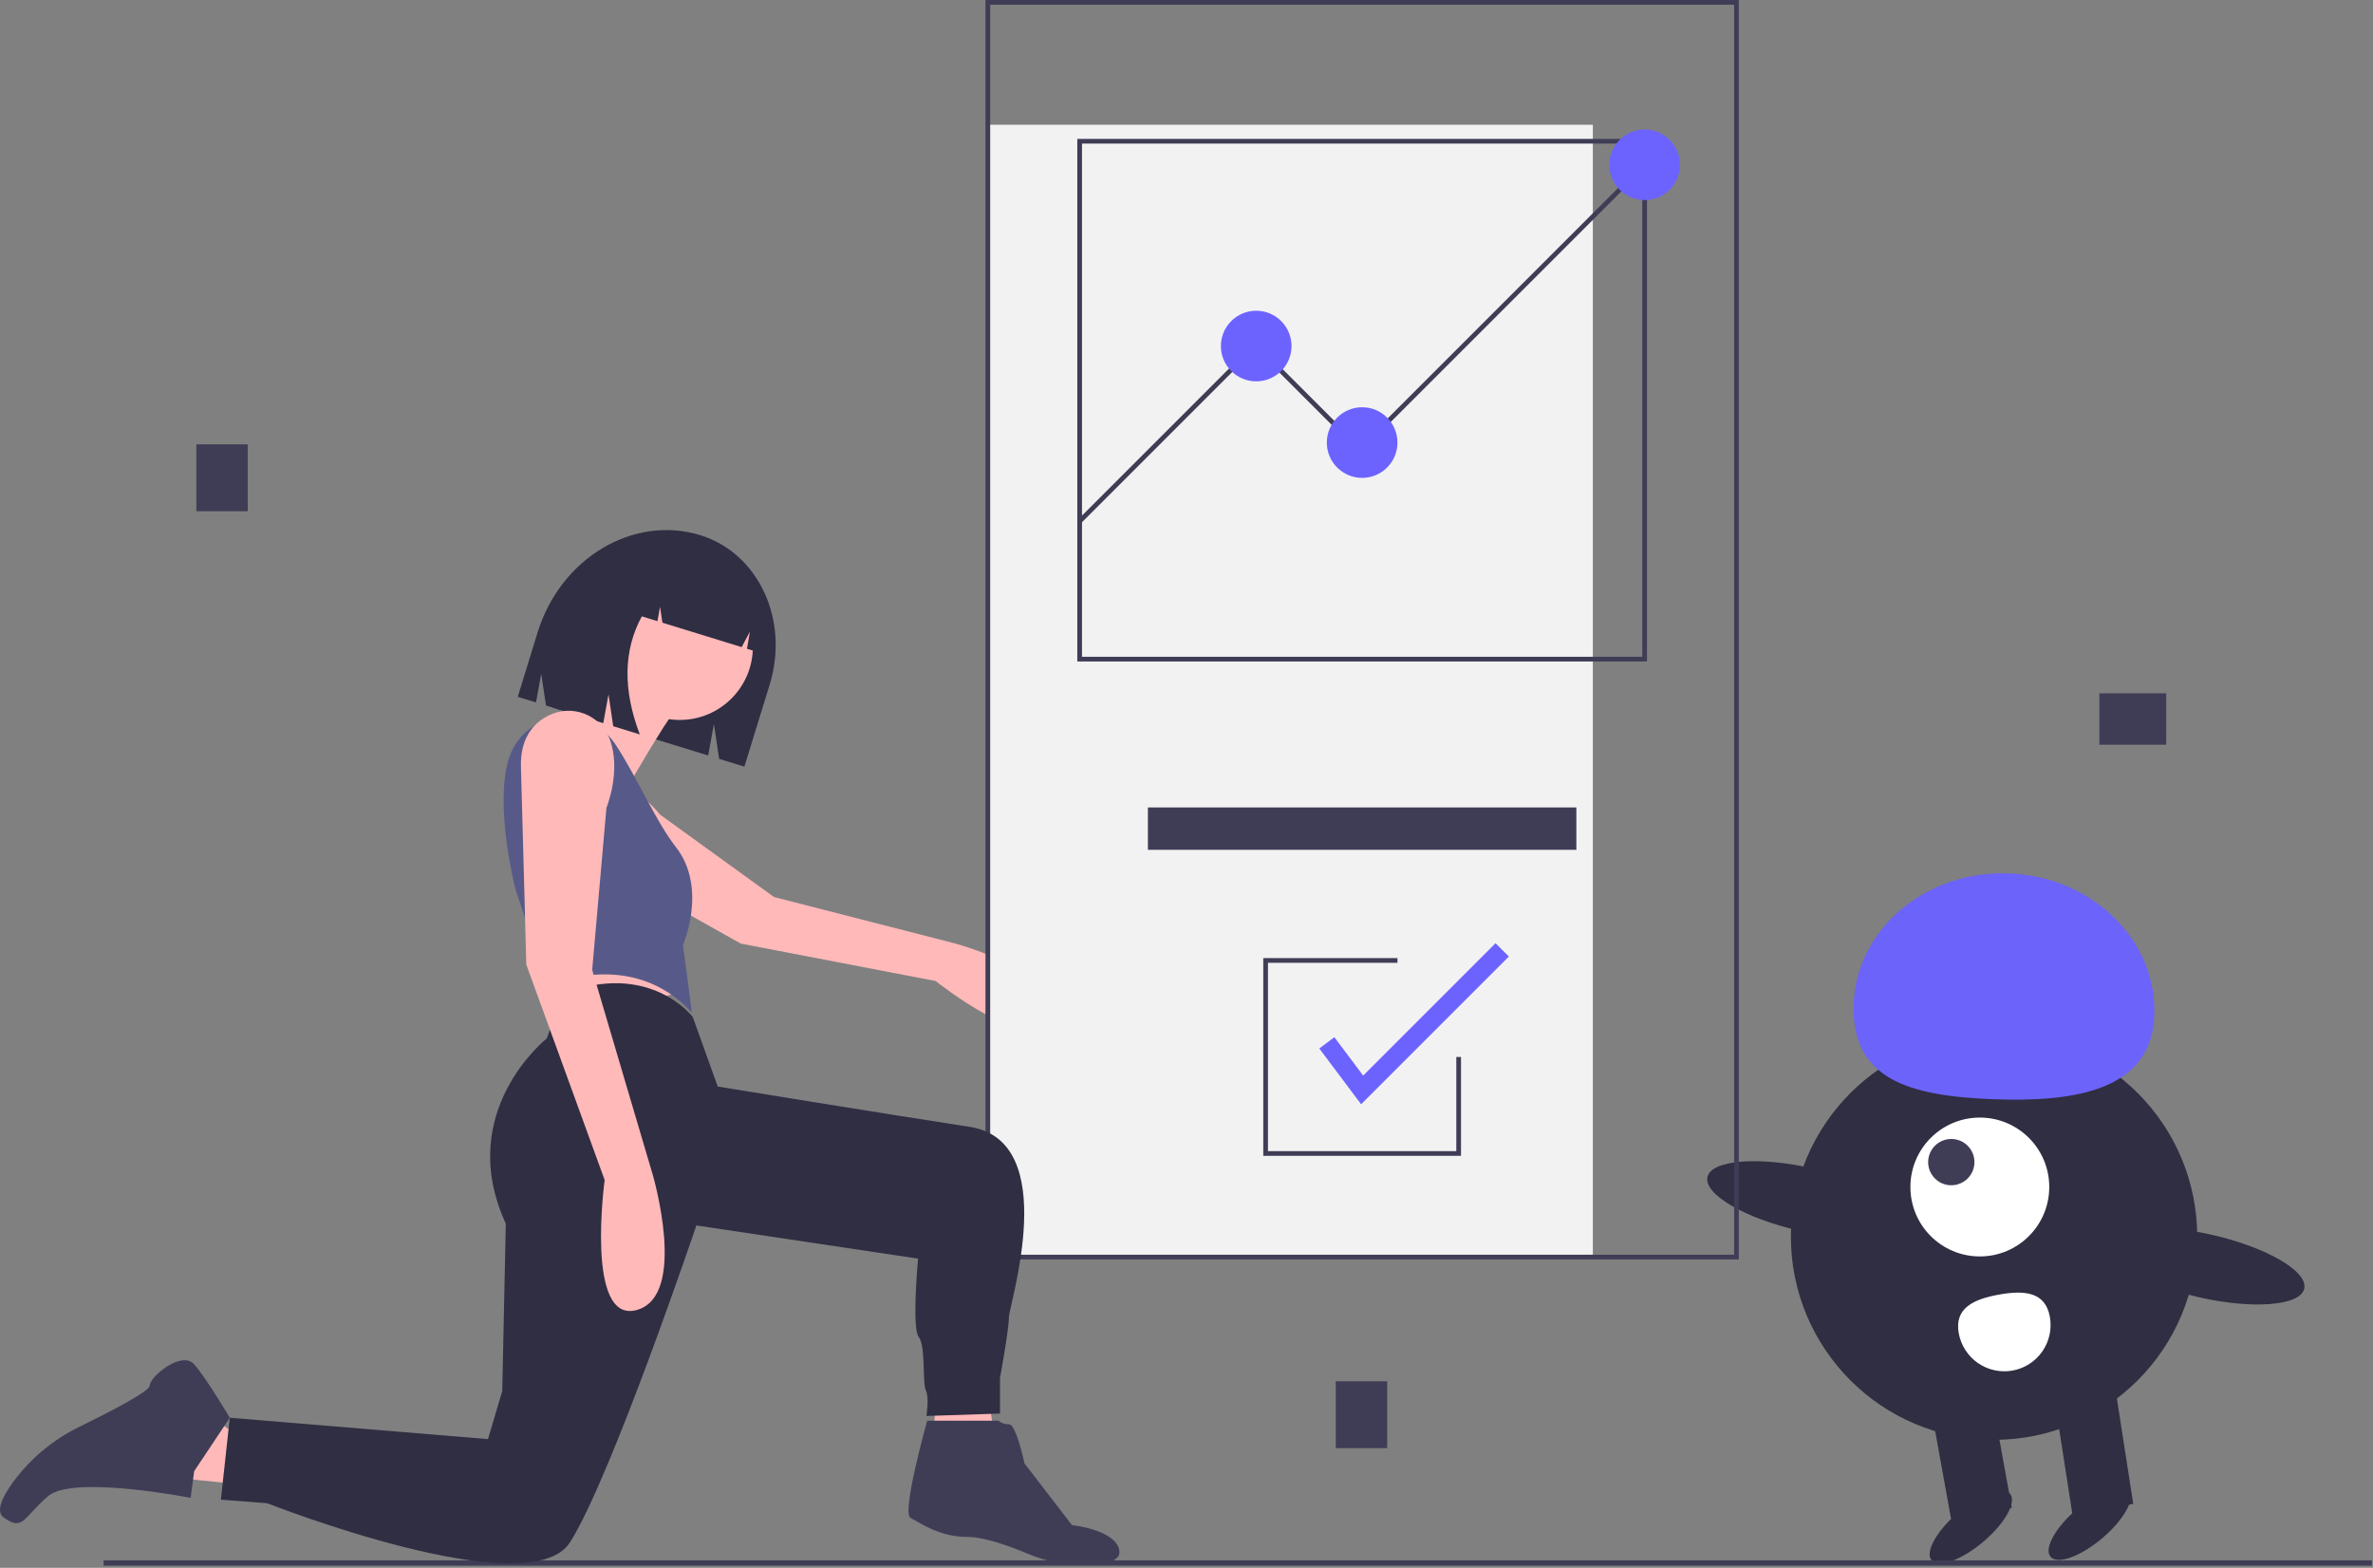 <svg width="1008" height="666" viewBox="0 0 1008 666" fill="none" xmlns="http://www.w3.org/2000/svg">
<rect x="0" y="0" width="1008" height="666" fill="#808080" stroke="none"/>
<g clip-path="url(#clip0)">
<path d="M105.248 188.773H83.401V217.173H105.248V188.773Z" fill="#3F3D56"/>
<path d="M589.247 586.773H567.401V615.173H589.247V586.773Z" fill="#3F3D56"/>
<path d="M920.155 316.358V294.512H891.755V316.358H920.155Z" fill="#3F3D56"/>
<path d="M847.031 611.638C894.689 611.638 933.323 573.004 933.323 525.346C933.323 477.688 894.689 439.054 847.031 439.054C799.373 439.054 760.739 477.688 760.739 525.346C760.739 573.004 799.373 611.638 847.031 611.638Z" fill="#2F2E42"/>
<path d="M880.36 643.515L906.156 638.845L897.789 584.981L871.993 589.651L880.36 643.515Z" fill="#2F2E42"/>
<path d="M828.768 645.209L854.564 640.539L846.197 594.321L820.401 598.991L828.768 645.209Z" fill="#2F2E42"/>
<path d="M842.461 654.935C851.669 647.137 856.762 638.017 853.838 634.565C850.914 631.112 841.08 634.634 831.872 642.432C822.665 650.229 817.572 659.349 820.496 662.802C823.42 666.254 833.254 662.732 842.461 654.935Z" fill="#2F2E42"/>
<path d="M892.979 653.436C902.186 645.638 907.279 636.518 904.355 633.066C901.431 629.613 891.597 633.135 882.39 640.933C873.183 648.73 868.089 657.85 871.013 661.303C873.937 664.756 883.772 661.233 892.979 653.436Z" fill="#2F2E42"/>
<path d="M840.99 533.731C857.278 533.731 870.482 520.526 870.482 504.238C870.482 487.95 857.278 474.746 840.99 474.746C824.702 474.746 811.498 487.95 811.498 504.238C811.498 520.526 824.702 533.731 840.99 533.731Z" fill="white"/>
<path d="M828.869 503.498C834.298 503.498 838.699 499.096 838.699 493.667C838.699 488.238 834.298 483.836 828.869 483.836C823.439 483.836 819.038 488.238 819.038 493.667C819.038 499.096 823.439 503.498 828.869 503.498Z" fill="#3F3D56"/>
<path d="M915.104 431.469C916.401 399.522 888.868 372.463 853.606 371.031C818.344 369.599 788.707 394.335 787.409 426.282C786.111 458.229 810.623 465.487 845.885 466.92C881.147 468.352 913.806 463.416 915.104 431.469Z" fill="#6C63FA"/>
<path d="M809.408 519.265C811.079 511.973 793.605 501.746 770.378 496.422C747.152 491.098 726.968 492.694 725.297 499.985C723.625 507.277 741.099 517.503 764.326 522.827C787.553 528.151 807.736 526.556 809.408 519.265Z" fill="#2F2E42"/>
<path d="M978.796 547.434C980.467 540.142 962.993 529.915 939.767 524.591C916.54 519.267 896.356 520.863 894.685 528.154C893.014 535.446 910.488 545.672 933.714 550.996C956.941 556.32 977.125 554.725 978.796 547.434Z" fill="#2F2E42"/>
<path d="M870.731 559.353C871.193 561.894 871.15 564.502 870.603 567.026C870.057 569.551 869.019 571.943 867.547 574.066C866.076 576.189 864.201 578.002 862.029 579.4C859.857 580.798 857.431 581.755 854.889 582.215C852.347 582.675 849.74 582.63 847.215 582.082C844.691 581.534 842.3 580.494 840.177 579.021C838.055 577.548 836.244 575.672 834.847 573.499C833.451 571.326 832.496 568.899 832.037 566.357C830.103 555.672 838.364 551.891 849.049 549.957C859.735 548.023 868.797 548.667 870.731 559.353Z" fill="white"/>
<path d="M398.526 582.508L395.526 621.508L424.526 624.508L417.526 577.508L398.526 582.508Z" fill="#FFB9B9"/>
<path d="M297.487 227.355C322.206 234.972 335.392 263.386 326.939 290.819L316.198 325.673L305.479 322.369L303.252 307.543L300.824 320.935L231.924 299.703L229.9 286.225L227.693 298.399L219.935 296.009L228.368 268.642C238.096 237.074 269.042 218.589 297.487 227.355Z" fill="#2F2E43"/>
<path d="M259.095 331.966C256.861 331.595 254.573 331.696 252.38 332.263C250.187 332.829 248.137 333.848 246.361 335.254C244.585 336.66 243.124 338.423 242.07 340.428C241.016 342.433 240.394 344.636 240.243 346.896C239.812 352.939 241.897 360.013 251.265 365.252C271.273 376.442 314.661 400.838 314.661 400.838L397.445 416.736C397.445 416.736 439.278 450.117 444.519 431.131C449.76 412.145 404.825 400.553 404.825 400.553L328.771 381.049L280.31 345.996C280.31 345.996 271.429 334.143 259.095 331.966Z" fill="#FFB9B9"/>
<path d="M232.636 409.747L240.956 433.196L290.881 421.093L278.021 403.695L232.636 409.747Z" fill="#FFB9B9"/>
<path d="M99.125 630.247L61.304 626.464L87.779 600.746L106.69 613.605L99.125 630.247Z" fill="#FFB9B9"/>
<path d="M288.744 305.833C305.899 305.833 319.807 291.926 319.807 274.77C319.807 257.615 305.899 243.707 288.744 243.707C271.588 243.707 257.681 257.615 257.681 274.77C257.681 291.926 271.588 305.833 288.744 305.833Z" fill="#FFB9B9"/>
<path d="M264.406 279.64C264.406 279.64 247.008 300.064 237.931 303.09C228.853 306.115 206.16 334.86 217.507 353.771C228.853 372.681 270.457 349.232 270.457 349.232L268.944 330.321C268.944 330.321 286.342 300.064 290.124 297.795C293.907 295.525 264.406 279.64 264.406 279.64Z" fill="#FFB9B9"/>
<path d="M261.381 316.162C249.816 298.748 222.988 301.864 216.334 321.681C216.215 322.034 216.102 322.392 215.994 322.757C209.943 343.181 219.02 377.977 219.02 377.977L232.636 418.824C232.636 418.824 268.188 402.182 293.907 430.17L290.124 401.426C290.124 401.426 300.714 377.22 287.099 359.822C278.433 348.75 270.381 329.712 261.381 316.162Z" fill="#575A89"/>
<path d="M82.484 624.952L80.971 636.298C80.971 636.298 31.046 626.464 20.456 635.542C9.866 644.619 9.866 650.67 1.546 644.619C-1.991 642.047 1.031 635.786 5.676 629.436C13.031 619.474 22.697 611.448 33.842 606.049C46.326 599.937 63.573 591.056 63.573 588.643C63.573 584.861 77.189 573.514 82.484 579.566C87.779 585.617 97.612 602.259 97.612 602.259L82.484 624.952Z" fill="#3F3D56"/>
<path d="M393.857 603.508C393.857 603.508 382.769 642.819 386.801 644.835C390.833 646.851 398.897 652.899 410.992 652.899C418.139 652.899 428.806 656.77 436.337 659.938C445.118 663.689 454.655 665.329 464.184 664.728C470.533 664.291 475.931 662.802 475.502 658.947C474.494 649.875 455.343 647.859 455.343 647.859L435.184 621.652C435.184 621.652 431.656 605.02 428.632 605.02C426.984 605.099 425.367 604.56 424.096 603.508L393.857 603.508Z" fill="#3F3D56"/>
<path d="M280.547 237.117C283.592 234.888 287.109 233.391 290.827 232.742C294.544 232.093 298.36 232.309 301.981 233.373L302.859 233.644C319.802 238.865 328.812 258.428 322.984 277.34L317.307 275.591L318.541 268.33L315.046 274.894L281.376 264.518L280.375 257.745L279.261 263.866L272.637 261.825C264.815 276.223 264.526 292.942 271.769 311.982L260.486 308.504L258.483 294.958L256.254 307.201L234.745 300.572L238.883 272.11C245.15 251.771 262.283 238.166 280.547 237.117Z" fill="#2F2E43"/>
<path d="M676.608 53H419.608V534H676.608V53Z" fill="#F2F2F2"/>
<path d="M738.608 535H418.608V0H738.608V535ZM420.608 533H736.608V2H420.608V533Z" fill="#3F3D56"/>
<path d="M1007.53 662.841H44.02V665.082H1007.53V662.841Z" fill="#3F3D56"/>
<path d="M699.608 281H457.608V59H699.608V281ZM459.608 279H697.608V61H459.608V279Z" fill="#3F3D56"/>
<path d="M459.315 222.139L457.901 220.725L533.324 145.302L577.608 189.586L697.401 69.793L698.815 71.207L577.608 192.414L533.324 148.13L459.315 222.139Z" fill="#3F3D56"/>
<path d="M533.608 162C541.892 162 548.608 155.284 548.608 147C548.608 138.716 541.892 132 533.608 132C525.324 132 518.608 138.716 518.608 147C518.608 155.284 525.324 162 533.608 162Z" fill="#6C63FF"/>
<path d="M578.608 203C586.892 203 593.608 196.284 593.608 188C593.608 179.716 586.892 173 578.608 173C570.324 173 563.608 179.716 563.608 188C563.608 196.284 570.324 203 578.608 203Z" fill="#6C63FF"/>
<path d="M698.608 85C706.892 85 713.608 78.284 713.608 70C713.608 61.716 706.892 55 698.608 55C690.324 55 683.608 61.716 683.608 70C683.608 78.284 690.324 85 698.608 85Z" fill="#6C63FF"/>
<path d="M669.608 343H487.608V361H669.608V343Z" fill="#3F3D56"/>
<path d="M620.608 491H536.608V407H593.608V409H538.608V489H618.608V449H620.608V491Z" fill="#3F3D56"/>
<path d="M578.175 469.09L560.408 445.4L566.808 440.6L579.041 456.91L635.28 400.672L640.936 406.328L578.175 469.09Z" fill="#6C63FF"/>
<path d="M294.285 432.061C294.285 432.061 276.13 407.856 239.065 422.228L232.257 441.139C232.257 441.139 192.923 472.152 214.859 519.807L213.347 590.912L207.295 611.336L97.612 602.259L93.83 637.054L113.498 638.567C113.498 638.567 224.693 682.44 242.091 655.209C259.489 627.977 295.798 520.564 295.798 520.564L389.979 534.667C389.979 534.667 387.223 564.142 390.249 567.924C393.274 571.706 391.762 587.591 393.274 590.617C394.787 593.643 393.526 601.508 393.526 601.508L424.775 600.476V585.348C424.775 585.348 428.557 564.924 428.557 559.629C428.557 554.334 451.25 484.742 411.916 478.691C372.581 472.639 304.875 461.562 304.875 461.562L294.285 432.061Z" fill="#2F2E43"/>
<path d="M258.943 313.826C257.987 311.39 256.531 309.181 254.67 307.342C252.809 305.502 250.583 304.072 248.136 303.144C245.69 302.216 243.076 301.811 240.463 301.954C237.85 302.097 235.295 302.785 232.964 303.974C226.716 307.127 220.935 313.387 221.289 325.783C222.045 352.258 223.558 409.747 223.558 409.747L256.841 501.275C256.841 501.275 248.521 562.546 270.457 556.494C292.394 550.443 277.265 499.006 277.265 499.006L251.546 412.016L257.598 343.181C257.598 343.181 264.093 327.349 258.943 313.826Z" fill="#FFB9B9"/>
</g>
<defs>
<clipPath id="clip0">
<rect width="1007.53" height="665.082" fill="white"/>
</clipPath>
</defs>
</svg>
